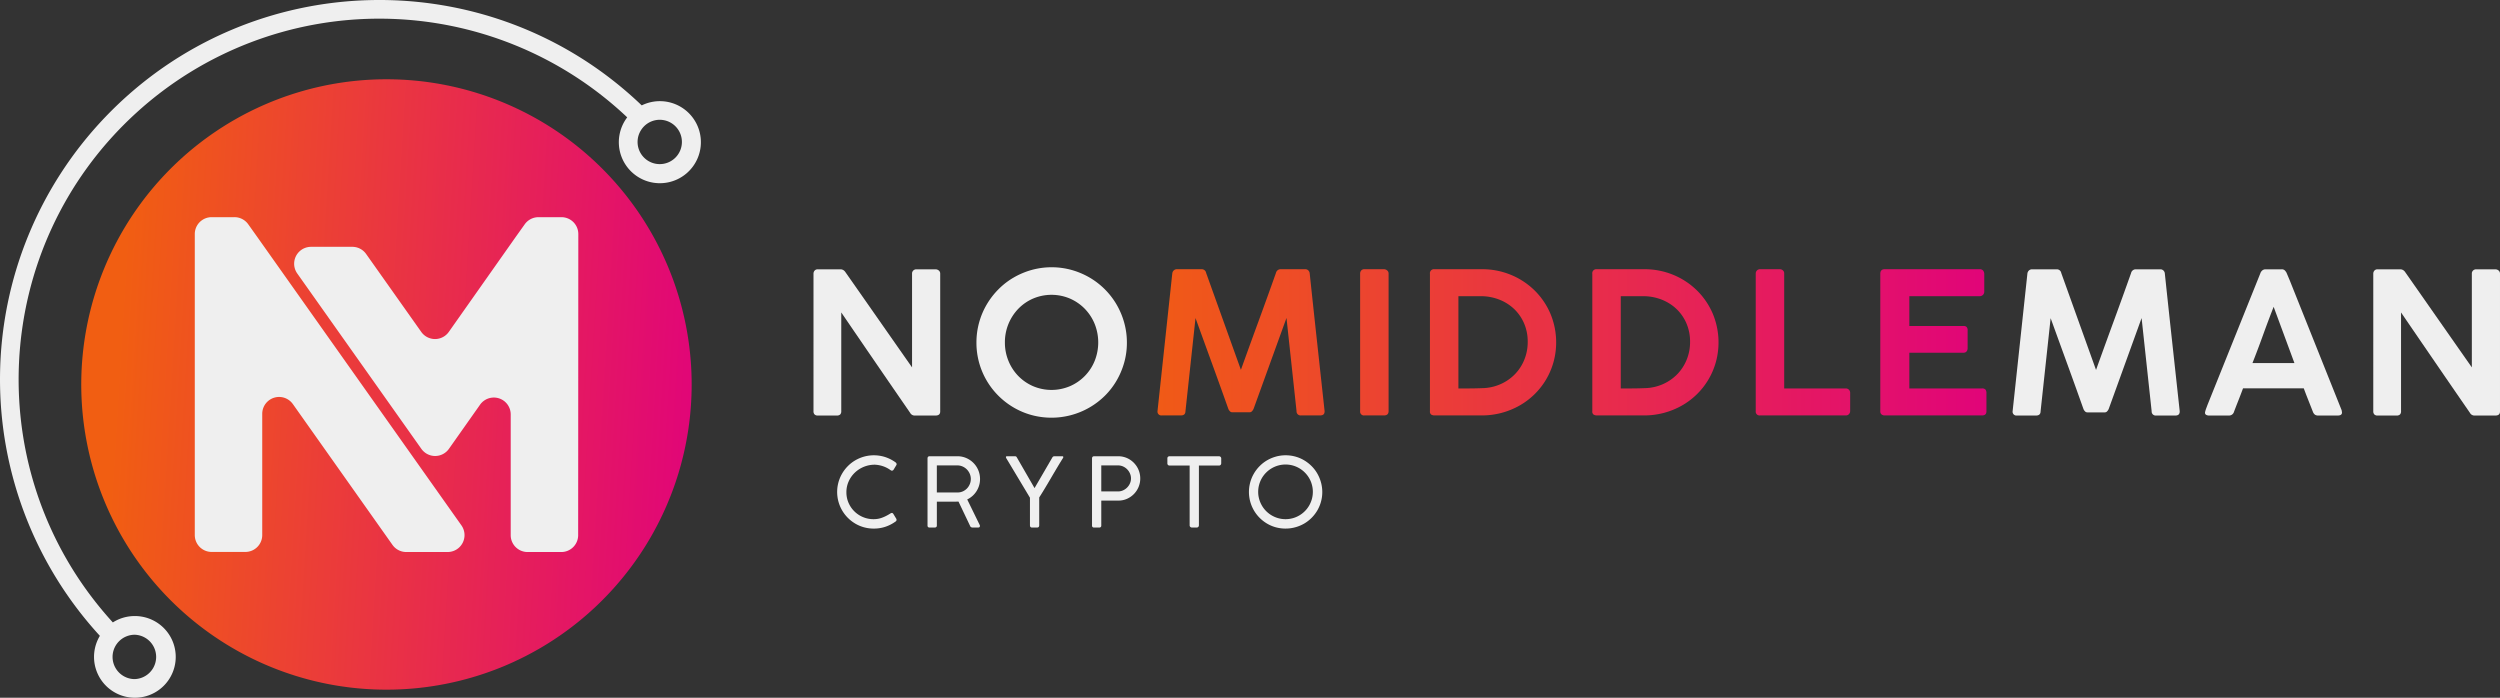 <svg id="NEWLOGO" xmlns="http://www.w3.org/2000/svg" xmlns:xlink="http://www.w3.org/1999/xlink" width="1360.545" height="379.727" viewBox="0 0 1360.545 379.727">
  <rect x="0" y="0" width="1360.545" height="379.727" fill="#333333" stroke="none"/>
  <defs>
    <linearGradient id="linear-gradient" x1="-0.225" y1="0.5" x2="5.211" y2="0.5" gradientUnits="objectBoundingBox">
      <stop offset="0" stop-color="#f15e12"/>
      <stop offset="1" stop-color="#e0007e"/>
    </linearGradient>
    <linearGradient id="linear-gradient-2" x1="-8.439" y1="0.5" x2="23.476" y2="0.5" xlink:href="#linear-gradient"/>
    <linearGradient id="linear-gradient-3" x1="-2.456" y1="0.5" x2="4.74" y2="0.5" xlink:href="#linear-gradient"/>
    <linearGradient id="linear-gradient-4" x1="-3.742" y1="0.5" x2="3.453" y2="0.5" xlink:href="#linear-gradient"/>
    <linearGradient id="linear-gradient-5" x1="-6.733" y1="0.5" x2="2.885" y2="0.5" xlink:href="#linear-gradient"/>
    <linearGradient id="linear-gradient-6" x1="-7.163" y1="0.5" x2="1.393" y2="0.5" xlink:href="#linear-gradient"/>
    <linearGradient id="linear-gradient-7" x1="0" y1="1.463" x2="1" y2="1.524" xlink:href="#linear-gradient"/>
  </defs>
  <path id="Path_29" data-name="Path 29" d="M553.085,111.728a2.533,2.533,0,0,0-.723-1.662,2.311,2.311,0,0,0-1.741-.7H537.171a2.6,2.6,0,0,0-2.465,2.036q-4.716,13.29-9.511,26.363t-9.565,26.364l-18.915-52.728a2.435,2.435,0,0,0-2.465-2.036h-13.4a2.449,2.449,0,0,0-1.768.67,2.653,2.653,0,0,0-.8,1.689l-8.038,74.855a2.083,2.083,0,0,0,2.358,2.358H483q2.463,0,2.465-2.358l5.466-50.635q4.5,12.43,8.948,24.647t8.841,24.595a3.719,3.719,0,0,0,.857,1.42,1.758,1.758,0,0,0,1.286.616h9.645a1.688,1.688,0,0,0,1.232-.643,4.106,4.106,0,0,0,.857-1.393l17.843-49.3,5.465,50.689a2.217,2.217,0,0,0,2.518,2.358h10.4q2.357,0,2.358-2.2v-.162q-2.038-18.754-4.072-37.4T553.085,111.728Z" transform="translate(159.69 37.14)" fill="url(#linear-gradient)"/>
  <path id="Path_30" data-name="Path 30" d="M567.249,110.012a2.679,2.679,0,0,0-1.708-.643H554.914a2.177,2.177,0,0,0-1.761.7,2.5,2.5,0,0,0-.588,1.662v74.855a2.08,2.08,0,0,0,2.349,2.358h10.627q2.51,0,2.51-2.358V111.728A2.086,2.086,0,0,0,567.249,110.012Z" transform="translate(187.644 37.14)" fill="url(#linear-gradient-2)"/>
  <path id="Path_31" data-name="Path 31" d="M637.874,120.916a40.176,40.176,0,0,0-12.843-8.465,40.814,40.814,0,0,0-15.9-3.082H583.39a2.2,2.2,0,0,0-2.465,2.52v74.8a1.924,1.924,0,0,0,.749,1.822,3.393,3.393,0,0,0,1.716.429h25.74a41.442,41.442,0,0,0,20.485-5.332,39.223,39.223,0,0,0,14.48-14.146,39.81,39.81,0,0,0,4.075-9.538,40.486,40.486,0,0,0-1.688-26.363A39.583,39.583,0,0,0,637.874,120.916Zm-5.59,37.705a24.4,24.4,0,0,1-5.143,7.914,25.037,25.037,0,0,1-7.8,5.39,25.7,25.7,0,0,1-9.8,2.171q-4.019.161-8.038.161h-5.092V124.051h12.164a27.31,27.31,0,0,1,9.914,1.8,24.77,24.77,0,0,1,8.145,5.068,23.718,23.718,0,0,1,5.491,7.858,24.925,24.925,0,0,1,2.009,10.111A25.517,25.517,0,0,1,632.283,158.622Z" transform="translate(197.275 37.14)" fill="url(#linear-gradient-3)"/>
  <path id="Path_32" data-name="Path 32" d="M703.833,120.916a40.174,40.174,0,0,0-12.843-8.465,40.815,40.815,0,0,0-15.9-3.082h-25.74a2.2,2.2,0,0,0-2.465,2.52v74.8a1.924,1.924,0,0,0,.749,1.822,3.393,3.393,0,0,0,1.716.429h25.74a41.443,41.443,0,0,0,20.485-5.332,39.224,39.224,0,0,0,14.48-14.146,39.807,39.807,0,0,0,4.075-9.538,40.487,40.487,0,0,0-1.688-26.363A39.583,39.583,0,0,0,703.833,120.916Zm-5.59,37.705a24.423,24.423,0,0,1-5.143,7.914,25.052,25.052,0,0,1-7.8,5.39,25.7,25.7,0,0,1-9.8,2.171q-4.019.161-8.038.161h-5.092V124.051h12.163a27.31,27.31,0,0,1,9.914,1.8,24.77,24.77,0,0,1,8.145,5.068,23.718,23.718,0,0,1,5.491,7.858,24.925,24.925,0,0,1,2.009,10.111A25.52,25.52,0,0,1,698.243,158.622Z" transform="translate(219.674 37.14)" fill="url(#linear-gradient-4)"/>
  <path id="Path_33" data-name="Path 33" d="M762.313,174.259H728.77V111.728a2.167,2.167,0,0,0-.722-1.743,2.513,2.513,0,0,0-1.681-.616H715.74a2.343,2.343,0,0,0-1.815.7,2.371,2.371,0,0,0-.642,1.662v74.855a2.08,2.08,0,0,0,2.35,2.358h46.681a2.182,2.182,0,0,0,1.715-.723,2.466,2.466,0,0,0,.642-1.688v-9.806a2.379,2.379,0,0,0-.7-1.8A2.321,2.321,0,0,0,762.313,174.259Z" transform="translate(242.222 37.14)" fill="url(#linear-gradient-5)"/>
  <path id="Path_34" data-name="Path 34" d="M819.181,174.259H779.69V154.808h29.471a1.961,1.961,0,0,0,1.715-.75,2.881,2.881,0,0,0,.536-1.715v-9.7a2.427,2.427,0,0,0-.642-1.9,2.169,2.169,0,0,0-1.716-.455H779.69V124.051h38.1a2.548,2.548,0,0,0,2.009-.753,2.519,2.519,0,0,0,.67-1.721v-9.464a3.161,3.161,0,0,0-.589-1.962,2.328,2.328,0,0,0-1.983-.781H766.24q-2.357,0-2.356,2.572V186.69a2.023,2.023,0,0,0,.7,1.715,2.643,2.643,0,0,0,1.661.536h53.048q2.357,0,2.358-2.259v-9.788a3.317,3.317,0,0,0-.482-1.989A2.382,2.382,0,0,0,819.181,174.259Z" transform="translate(259.406 37.14)" fill="url(#linear-gradient-6)"/>
  <circle id="Ellipse_1" data-name="Ellipse 1" cx="139.217" cy="139.217" r="139.217" transform="translate(71.109 65.189)" fill="#efefef"/>
  <path id="Path_22" data-name="Path 22" d="M73.34,335.267a22.09,22.09,0,0,0-11.929,3.471C-11.648,258.645-5.945,134.489,74.149,61.431a196.292,196.292,0,0,1,267.19,2.434,22.327,22.327,0,1,0,7.9-6.51C266.9-21.51,136.22-18.694,57.354,63.644a206.444,206.444,0,0,0-3,282.392,22.231,22.231,0,1,0,18.986-10.772Zm275.3-264.088a12.044,12.044,0,0,1,8.522-5.838,10.115,10.115,0,0,1,1.9-.151,12.063,12.063,0,1,1-12.083,12.1,11.874,11.874,0,0,1,1.661-6.107Zm-275.3,298.4a12.08,12.08,0,0,1-12.079-12.063,11.853,11.853,0,0,1,.588-3.725,12.11,12.11,0,0,1,6.911-7.451,12.239,12.239,0,0,1,4.58-.907,12.079,12.079,0,0,1,0,24.142Z" transform="translate(0 0)" fill="#efefef"/>
  <path id="Path_23" data-name="Path 23" d="M199.112,32.207A166.094,166.094,0,1,0,365.2,198.3h0A166.093,166.093,0,0,0,199.112,32.207Zm33.235,257.277H209.884a9.2,9.2,0,0,1-7.5-3.879l-54.223-76.647a9.178,9.178,0,0,0-16.66,5.3v65.984a9.176,9.176,0,0,1-9.159,9.195H103.97a9.177,9.177,0,0,1-9.178-9.178V116.428a9.177,9.177,0,0,1,9.178-9.178h12.414a9.164,9.164,0,0,1,7.5,3.879l4.781,6.711L239.847,274.9a9.194,9.194,0,0,1-7.5,14.579Zm71.085-9.194a9.177,9.177,0,0,1-9.16,9.194H275.9a9.177,9.177,0,0,1-9.176-9.178v-65.7a9.177,9.177,0,0,0-16.678-5.3L233.1,233.33a9.177,9.177,0,0,1-15,0l-67.561-95.46a9.194,9.194,0,0,1,7.5-14.478h22.532a9.172,9.172,0,0,1,7.466,3.892l30,42.4a9.174,9.174,0,0,0,15,0l36.506-51.807,4.782-6.71a9.193,9.193,0,0,1,7.583-3.909h12.431a9.177,9.177,0,0,1,9.178,9.178Z" transform="translate(11.213 10.937)" fill="url(#linear-gradient-7)"/>
  <path id="Path_35" data-name="Path 35" d="M330.489,111.823a2.493,2.493,0,0,1,.616-1.715,2.2,2.2,0,0,1,1.741-.7h12.324a3.03,3.03,0,0,1,1.42.35,3.481,3.481,0,0,1,1.206,1.1q9.163,13.073,18.165,25.96t18.165,25.963V111.448a2.377,2.377,0,0,1,.8-1.5,2.345,2.345,0,0,1,1.554-.537h10.342a2.81,2.81,0,0,1,1.849.644,2.116,2.116,0,0,1,.777,1.715v75.017q0,2.2-2.518,2.2H385.3a2.794,2.794,0,0,1-2.2-1.447q-9.432-13.664-18.781-27.3T345.6,132.881v53.744a2.468,2.468,0,0,1-.563,1.767,2.551,2.551,0,0,1-1.9.591H332.847a2.321,2.321,0,0,1-1.8-.616,2.41,2.41,0,0,1-.563-1.688Z" transform="translate(112.23 37.154)" fill="#efefef"/>
  <path id="Path_36" data-name="Path 36" d="M396.688,149.562a40.757,40.757,0,0,1,1.448-10.877,40.325,40.325,0,0,1,4.126-9.806,41.826,41.826,0,0,1,6.4-8.305,39.88,39.88,0,0,1,8.28-6.4,42.01,42.01,0,0,1,9.778-4.126,40.889,40.889,0,0,1,21.756,0,42.035,42.035,0,0,1,9.778,4.126,40.855,40.855,0,0,1,14.709,14.709,41.851,41.851,0,0,1,4.126,9.806,40.29,40.29,0,0,1,1.475,10.931,39.7,39.7,0,0,1-1.475,10.876,42.09,42.09,0,0,1-4.126,9.754,39.936,39.936,0,0,1-6.4,8.279A41.356,41.356,0,0,1,426.668,189a40.462,40.462,0,0,1-9.778-4.126,41.139,41.139,0,0,1-8.28-6.4,40.643,40.643,0,0,1-11.922-28.908Zm15.486-.107a26.151,26.151,0,0,0,1.956,10.127,25.714,25.714,0,0,0,5.358,8.2,25.391,25.391,0,0,0,8.037,5.519,25.689,25.689,0,0,0,20.04,0,25.3,25.3,0,0,0,13.449-13.717,27.06,27.06,0,0,0,0-20.2,25.782,25.782,0,0,0-5.385-8.225,25.509,25.509,0,0,0-8.064-5.546,25.673,25.673,0,0,0-20.04,0,25.182,25.182,0,0,0-8.037,5.546,26.194,26.194,0,0,0-7.314,18.3Z" transform="translate(134.71 36.869)" fill="#efefef"/>
  <path id="Path_37" data-name="Path 37" d="M825.683,111.769a2.648,2.648,0,0,1,.805-1.689,2.445,2.445,0,0,1,1.767-.67h13.4a2.434,2.434,0,0,1,2.465,2.038l18.915,52.726q4.768-13.288,9.566-26.363t9.511-26.363a2.6,2.6,0,0,1,2.464-2.038H898.02a2.3,2.3,0,0,1,1.741.7,2.526,2.526,0,0,1,.723,1.661q1.983,18.808,4.019,37.455t4.072,37.4v.161q0,2.2-2.356,2.2h-10.4a2.217,2.217,0,0,1-2.518-2.358l-5.465-50.69L870,185.232a4.106,4.106,0,0,1-.857,1.393,1.7,1.7,0,0,1-1.232.643h-9.645a1.761,1.761,0,0,1-1.286-.616,3.751,3.751,0,0,1-.859-1.42q-4.393-12.378-8.84-24.595t-8.948-24.648l-5.465,50.636q0,2.359-2.465,2.358H820a2.083,2.083,0,0,1-2.358-2.358Z" transform="translate(277.662 37.154)" fill="#efefef"/>
  <path id="Path_38" data-name="Path 38" d="M895.86,187a16.953,16.953,0,0,1,.616-1.981q.346-.91.616-1.661l28.88-71.909a3.206,3.206,0,0,1,.884-1.314,2.651,2.651,0,0,1,1.956-.723h8.628a2.347,2.347,0,0,1,1.849.644,6.983,6.983,0,0,1,.831,1.125l1.767,4.18,28.292,70.784a3.453,3.453,0,0,0,.082.563,3.519,3.519,0,0,1,.079.67q0,1.606-2.356,1.608H957.427a2.985,2.985,0,0,1-1.823-.484,3.512,3.512,0,0,1-1.072-1.5l-.963-2.464q-1.021-2.572-2.037-5.144t-1.981-5.2H916.488q-1.393,3.752-2.7,7.046T911.558,187a2.771,2.771,0,0,1-2.786,1.984H898.055a3.1,3.1,0,0,1-1.633-.375,1.227,1.227,0,0,1-.616-1.125A1.578,1.578,0,0,1,895.86,187Zm37.294-57.172q-2.9,7.393-5.76,15.325t-5.762,15.271h22.827Z" transform="translate(304.205 37.154)" fill="#efefef"/>
  <path id="Path_39" data-name="Path 39" d="M964.163,111.823a2.487,2.487,0,0,1,.618-1.715,2.2,2.2,0,0,1,1.741-.7h12.324a3.03,3.03,0,0,1,1.42.35,3.493,3.493,0,0,1,1.206,1.1q9.163,13.073,18.165,25.96t18.164,25.963V111.448a2.372,2.372,0,0,1,.805-1.5,2.345,2.345,0,0,1,1.554-.537H1030.5a2.8,2.8,0,0,1,1.847.644,2.113,2.113,0,0,1,.778,1.715v75.017q0,2.2-2.518,2.2H1018.98a2.8,2.8,0,0,1-2.2-1.447q-9.43-13.664-18.78-27.3t-18.729-27.354v53.744a2.462,2.462,0,0,1-.563,1.767,2.548,2.548,0,0,1-1.9.591H966.522a2.319,2.319,0,0,1-1.8-.616,2.411,2.411,0,0,1-.564-1.688Z" transform="translate(327.418 37.154)" fill="#efefef"/>
  <g id="Group_14" data-name="Group 14" transform="translate(455.615 247.775)">
    <path id="Path_40" data-name="Path 40" d="M371.8,188.751a1.965,1.965,0,0,1,.47.485,1,1,0,0,1,.182.561.969.969,0,0,1-.209.626l-1.385,2.3a1.2,1.2,0,0,1-.914.628,1.094,1.094,0,0,1-.406-.091,2.572,2.572,0,0,1-.508-.3,15.383,15.383,0,0,0-3.958-2.038,16.446,16.446,0,0,0-4.375-.836,15.7,15.7,0,0,0-11.141,4.48,15.077,15.077,0,0,0-3.253,4.754,14.17,14.17,0,0,0-1.175,5.708,14.331,14.331,0,0,0,1.2,5.89,14.757,14.757,0,0,0,13.557,8.816,15,15,0,0,0,2.143-.155,12.305,12.305,0,0,0,2.18-.536,20,20,0,0,0,2.313-.967,26.775,26.775,0,0,0,2.559-1.449,1.75,1.75,0,0,1,.81-.288q.47,0,.861.654l1.49,2.455a1.341,1.341,0,0,1,.182.627,1.11,1.11,0,0,1-.626.993,20.385,20.385,0,0,1-5.408,2.782,19.621,19.621,0,0,1-6.374,1.006,19.821,19.821,0,0,1-5.315-.706,19.476,19.476,0,0,1-4.755-2.012,20.168,20.168,0,0,1-4.021-3.121,19.936,19.936,0,0,1-3.1-24.149,20.358,20.358,0,0,1,3.121-4.05,19.477,19.477,0,0,1,4.036-3.121,20.524,20.524,0,0,1,4.768-2.012,20.174,20.174,0,0,1,11.506.249A20.784,20.784,0,0,1,371.8,188.751Z" transform="translate(-340.116 -184.964)" fill="#efefef"/>
    <path id="Path_41" data-name="Path 41" d="M376.814,186.608q0-1.254,1.149-1.254h15.073a12.033,12.033,0,0,1,4.859.979A12.516,12.516,0,0,1,401.813,189a12.38,12.38,0,0,1,3.578,8.764,12.1,12.1,0,0,1-.509,3.514,12.551,12.551,0,0,1-1.424,3.121,12.2,12.2,0,0,1-2.194,2.573,12.351,12.351,0,0,1-2.847,1.893l6.9,14.131v.34q0,.812-.967.81h-3.16a1.378,1.378,0,0,1-1.254-.967l-6.269-13.165a3.7,3.7,0,0,1-.458.027c-.165,0-.4,0-.7.012s-.71.013-1.215.013h-9.4V223q0,1.151-1.2,1.151h-2.717A1.016,1.016,0,0,1,376.814,223Zm23.562,11.1a7.065,7.065,0,0,0-.561-2.768,7.666,7.666,0,0,0-1.542-2.352,7.512,7.512,0,0,0-2.324-1.633,6.963,6.963,0,0,0-2.912-.614H381.882v14.733h11.259a6.907,6.907,0,0,0,2.873-.6,7.227,7.227,0,0,0,2.3-1.62,7.569,7.569,0,0,0,1.515-2.351A7.268,7.268,0,0,0,400.376,197.709Z" transform="translate(-327.654 -184.832)" fill="#efefef"/>
    <path id="Path_42" data-name="Path 42" d="M408.971,186.608a1.3,1.3,0,0,1-.3-.9q.064-.352.666-.352h4.232c.157.017.288.035.392.052a.728.728,0,0,1,.287.118,1.031,1.031,0,0,1,.261.3c.087.139.2.331.34.575L424.2,202.62h.078l9.534-16.4a1.831,1.831,0,0,1,.524-.666,1.617,1.617,0,0,1,.626-.2h4.363q.575,0,.575.47a1.432,1.432,0,0,1-.287.679q-1.622,2.586-3.214,5.263t-3.173,5.382q-1.581,2.7-3.187,5.38t-3.253,5.265v15.1q0,1.254-1.149,1.255h-2.794q-1.1,0-1.1-1.255V207.923Z" transform="translate(-316.839 -184.832)" fill="#efefef"/>
    <path id="Path_43" data-name="Path 43" d="M443.641,186.608q0-1.254,1.2-1.254h12.982a11.841,11.841,0,0,1,4.793.966,12.124,12.124,0,0,1,7.275,11.155,11.783,11.783,0,0,1-.9,4.572,12.1,12.1,0,0,1-6.295,6.465,11.455,11.455,0,0,1-4.742.979h-9.273V223a1.016,1.016,0,0,1-1.149,1.151H444.79A1.016,1.016,0,0,1,443.641,223Zm21.211,10.814a6.7,6.7,0,0,0-.549-2.664,7.358,7.358,0,0,0-3.736-3.827,6.5,6.5,0,0,0-2.742-.588h-9.143V204.5h9.143a6.514,6.514,0,0,0,2.69-.575,7.374,7.374,0,0,0,2.248-1.555,7.461,7.461,0,0,0,1.527-2.26A6.628,6.628,0,0,0,464.852,197.422Z" transform="translate(-304.96 -184.832)" fill="#efefef"/>
    <path id="Path_44" data-name="Path 44" d="M502.284,185.354a1.367,1.367,0,0,1,.848.288,1.155,1.155,0,0,1,.431.861v2.639a1.371,1.371,0,0,1-.313.9,1.185,1.185,0,0,1-.966.378H491.416v32.521a1.236,1.236,0,0,1-.313.836,1.1,1.1,0,0,1-.888.367h-2.638a1.2,1.2,0,0,1-.836-.34,1.125,1.125,0,0,1-.366-.863V190.422H475.457a1.217,1.217,0,0,1-.861-.313,1.248,1.248,0,0,1-.34-.966V186.5a1.079,1.079,0,0,1,.34-.836,1.217,1.217,0,0,1,.861-.313Z" transform="translate(-294.564 -184.832)" fill="#efefef"/>
    <path id="Path_45" data-name="Path 45" d="M527.362,184.964a19.736,19.736,0,0,1,5.29.706,19.464,19.464,0,0,1,4.754,2.011,20.583,20.583,0,0,1,4.035,3.123,19.3,19.3,0,0,1,3.123,4.048,20.713,20.713,0,0,1,2.011,4.793,19.828,19.828,0,0,1-2,15.373,20.266,20.266,0,0,1-3.121,4.023,19.758,19.758,0,0,1-4.035,3.108,20.286,20.286,0,0,1-15.425,2,19.444,19.444,0,0,1-4.754-2.012,20.138,20.138,0,0,1-4.023-3.121,19.936,19.936,0,0,1-3.1-24.149,20.405,20.405,0,0,1,3.121-4.05,19.514,19.514,0,0,1,4.036-3.121,20.522,20.522,0,0,1,4.768-2.012A19.517,19.517,0,0,1,527.362,184.964ZM512.42,204.843a14.451,14.451,0,0,0,.536,3.957,15.249,15.249,0,0,0,1.5,3.551,14.625,14.625,0,0,0,2.326,3.018A14.781,14.781,0,0,0,519.8,217.7a15.347,15.347,0,0,0,3.553,1.5,14.867,14.867,0,0,0,7.9,0,14.817,14.817,0,0,0,6.557-3.827,14.718,14.718,0,0,0,2.325-3.018,15.365,15.365,0,0,0,1.5-3.551,14.866,14.866,0,0,0-.64-9.743,14.981,14.981,0,0,0-7.9-7.9,14.852,14.852,0,0,0-9.743-.639,15.232,15.232,0,0,0-3.553,1.5,14.727,14.727,0,0,0-3.017,2.324,14.836,14.836,0,0,0-3.827,6.557A14.492,14.492,0,0,0,512.42,204.843Z" transform="translate(-283.307 -184.964)" fill="#efefef"/>
  </g>
</svg>
